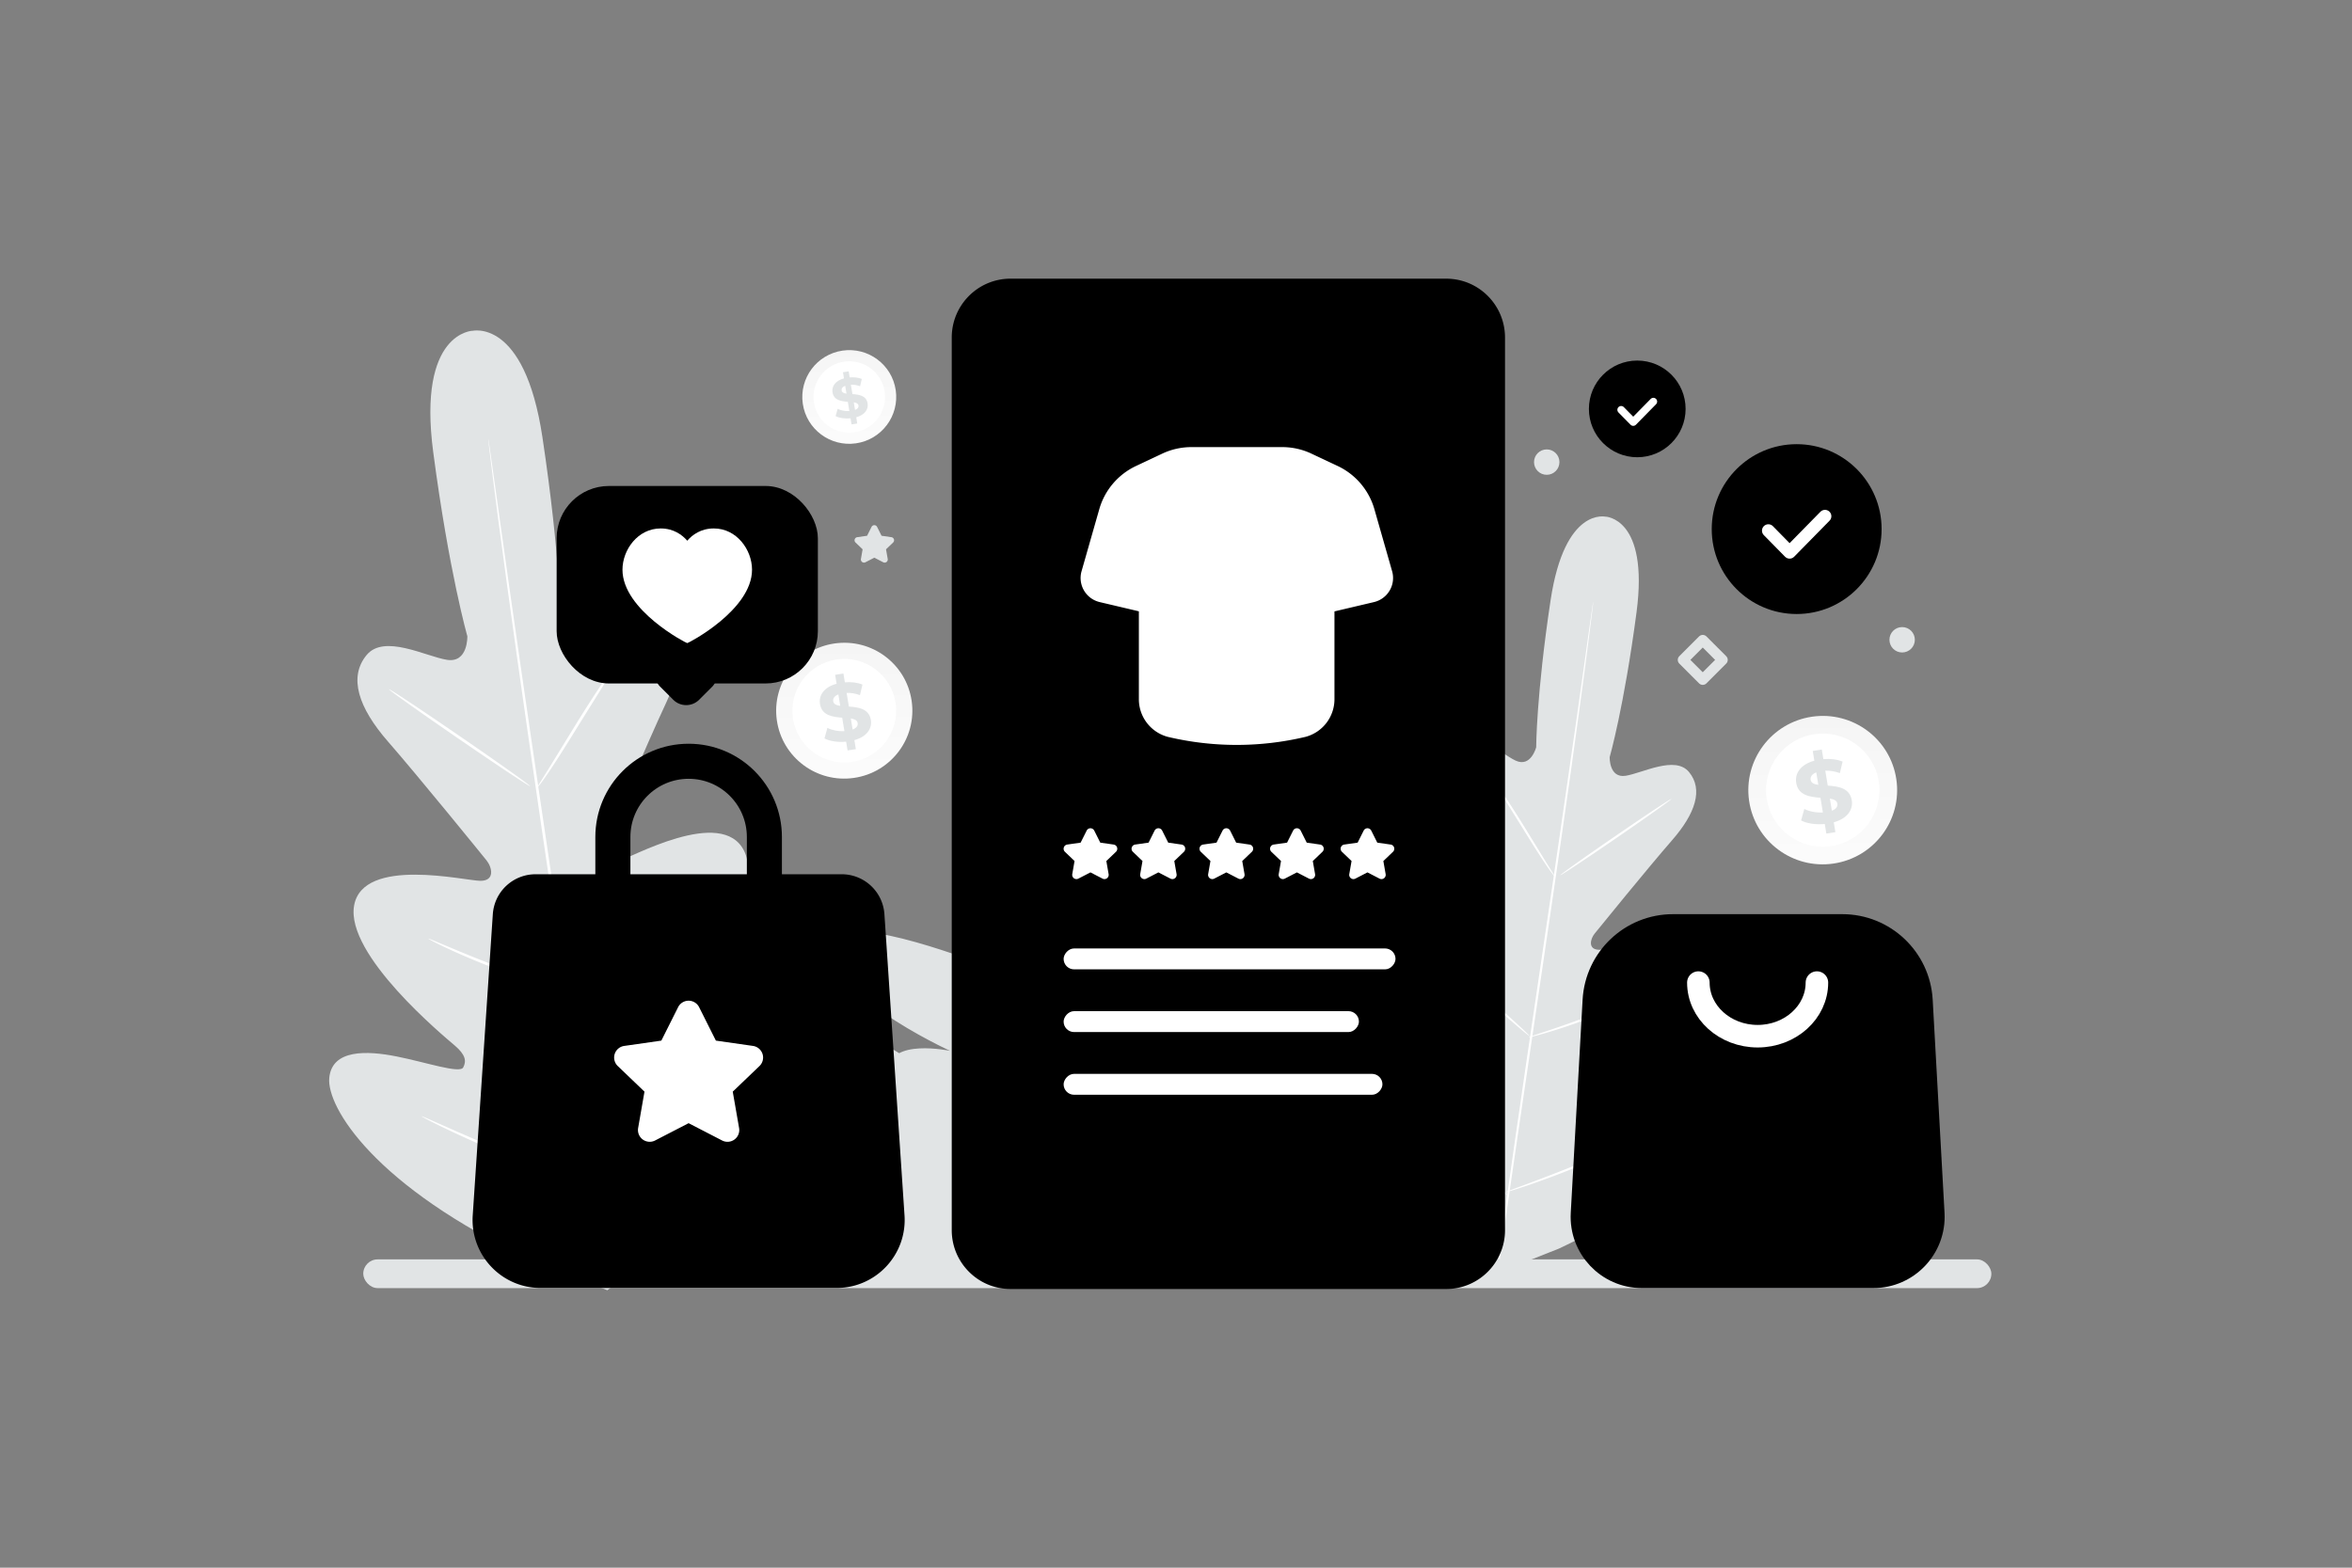 <svg width="900" height="600" viewBox="0 0 900 600" fill="none" xmlns="http://www.w3.org/2000/svg"><rect x="0" y="0" width="900" height="600" fill="#808080" stroke="none"/><path fill="transparent" d="M0 0h900v600H0z"/><rect x="139" y="482" width="623" height="11" rx="5.5" fill="#E1E4E5"/><path d="M418.257 482.381s-55.276-70.822-78.378-81.675c-24.621-11.564-3.274 28.505-3.274 28.505s-52.642-51.611-65.008-38.725c-12.366 12.886.839 24.946.839 24.946s-44.08-8.176-50.511 8.308c-9.876 25.326 62.628 37.92 62.628 37.92s-34.734-7.608-27.784 8.072c10.478 23.64 161.488 12.649 161.488 12.649z" fill="#E1E4E5"/><path d="M505.691 451.236s-18.857-86.259-38.793-98.281c-19.937-12.026-42.501 12.339-42.501 12.339s-31.395-22.28-46.201-17.442c-14.806 4.837-1.677 21.504-1.677 21.504s-50.55-19.933-56.15-10.044c-10.418 18.428 43.223 42.885 43.223 42.885s-23.572-5.01-23.398 7.528c.26 18.91 54.217 17.033 54.217 17.033s-20.775 2.557-14.604 13.834c11.072 20.24 125.884 10.644 125.884 10.644zM180.542 126.667s20.095-5.393 27.023 40.677c6.928 46.069 6.977 71.304 6.977 71.304s2.545 10.017 10.015 6.51c7.471-3.508 20.33-16.209 29.049-10.246 9.04 6.188 8.604 18.432 1.237 34.187-7.367 15.755-22.236 50.836-23.571 54.024-1.315 3.113-1.043 8.455 4.428 6.876 5.472-1.579 40.57-21.543 49.039-4.329 8.488 17.219-19.253 57.725-22.196 62.205-2.944 4.48-2.694 6.911-.765 8.91 1.928 1.999 13.1-5.825 23.308-11.103 10.209-5.278 22.983-9.588 27.043.755 4.06 10.344-4.976 44.663-55.14 88.557l-24.575 18.817-28.904-11.451c-60.357-28.273-78.554-58.751-77.514-69.811 1.041-11.06 14.502-10.458 25.781-8.217 11.279 2.241 24.179 6.659 25.478 4.202 1.299-2.456.88-4.852-3.192-8.347-4.072-3.495-41.943-34.718-38.559-53.624 3.378-18.887 42.633-9.431 48.327-9.448 5.689.002 4.457-5.196 2.338-7.827-2.166-2.684-26.189-32.279-37.623-45.38-11.44-13.081-15.248-24.739-8.276-33.188 6.713-8.158 22.602.507 30.747 1.808 8.146 1.301 7.813-9.045 7.813-9.045s-6.961-24.263-13.056-70.449c-6.095-46.187 15.215-46.467 15.215-46.467" fill="#E1E4E5"/><path d="M232.927 487.338c-4.597-33.906-11.353-80.691-19.008-132.344-7.642-51.629-14.506-98.383-19.311-132.264-2.382-16.905-4.301-30.601-5.638-40.115-.663-4.705-1.183-8.37-1.544-10.911-.177-1.209-.325-2.151-.422-2.837-.111-.631-.181-.97-.181-.97s.014.324.078.982c.078.682.184 1.632.318 2.85.319 2.549.778 6.218 1.356 10.94 1.182 9.493 2.993 23.22 5.304 40.166 4.597 33.906 11.358 80.672 18.995 132.32 7.636 51.648 14.519 98.407 19.305 132.283" fill="#fff"/><path d="M236.327 253.42c-.07-.039-.554.573-1.428 1.741-.869 1.149-2.066 2.852-3.515 4.968-2.902 4.251-6.762 10.208-10.897 16.893-4.025 6.574-7.683 12.525-10.497 17.12-1.264 2.025-2.325 3.744-3.208 5.17-.767 1.217-1.154 1.915-1.085 1.954.07.038.573-.568 1.442-1.718.85-1.154 2.048-2.856 3.483-4.996 2.869-4.28 6.646-10.299 10.757-16.971l10.613-17.029c1.264-2.025 2.344-3.739 3.227-5.165.772-1.236 1.159-1.933 1.108-1.967zm-33.491 47.46c.163-.237-11.78-8.746-26.689-18.971-14.905-10.244-27.137-18.35-27.3-18.113-.164.237 11.785 8.727 26.689 18.971 14.923 10.249 27.136 18.35 27.3 18.113zm15.309 78.786c.02-.075-.745-.36-2.117-.848-1.601-.529-3.571-1.177-5.886-1.958-4.967-1.651-11.837-3.973-19.314-6.797-7.481-2.806-14.17-5.58-19.013-7.619-2.251-.944-4.157-1.755-5.724-2.415-1.351-.563-2.121-.829-2.155-.778-.039.07.678.462 1.976 1.15 1.303.67 3.211 1.622 5.6 2.723 4.756 2.216 11.433 5.107 18.934 7.918 7.495 2.83 14.419 5.026 19.468 6.519 2.527.737 4.583 1.288 5.99 1.645 1.425.362 2.221.535 2.241.46zm39.73-36.273c-.046-.052-.645.388-1.715 1.243a307.68 307.68 0 0 0-4.395 3.691 1040.356 1040.356 0 0 0-14.258 12.466c-5.523 4.911-10.495 9.409-14.061 12.7a204.277 204.277 0 0 0-4.183 3.948c-.973.941-1.485 1.505-1.439 1.557.046.053.645-.388 1.716-1.243 1.051-.86 2.551-2.121 4.394-3.691 3.691-3.157 8.736-7.555 14.258-12.466 5.523-4.911 10.495-9.408 14.042-12.705a199.407 199.407 0 0 0 4.183-3.947c.992-.936 1.523-1.495 1.458-1.553zm22.35 67.831c-.046-.052-.82.522-2.177 1.621-1.494 1.242-3.398 2.815-5.651 4.716a1659.9 1659.9 0 0 0-18.389 15.847c-7.141 6.24-13.574 11.928-18.192 16.08a2078.05 2078.05 0 0 0-5.439 4.973c-1.259 1.185-1.947 1.882-1.901 1.935.046.052.821-.522 2.177-1.621 1.495-1.242 3.399-2.815 5.651-4.716a1649.582 1649.582 0 0 0 18.39-15.847c7.141-6.24 13.573-11.928 18.191-16.08 2.174-1.982 4.005-3.655 5.44-4.973 1.278-1.18 1.946-1.882 1.9-1.935zm-50.805 43.742c.02-.075-.936-.471-2.661-1.134-1.932-.717-4.408-1.641-7.38-2.738-6.227-2.33-14.838-5.559-24.226-9.396-9.394-3.82-17.824-7.501-23.908-10.213a1072.248 1072.248 0 0 1-7.198-3.191c-1.706-.737-2.662-1.133-2.7-1.064-.039.07.868.574 2.52 1.437 1.651.863 4.072 2.073 7.075 3.498a443.047 443.047 0 0 0 23.809 10.507 447.564 447.564 0 0 0 24.382 9.117c3.159 1.067 5.722 1.894 7.502 2.431 1.76.532 2.751.797 2.785.746z" fill="#fff"/><path d="M614.6 197.798s-15.824-4.247-21.279 32.03c-5.455 36.276-5.494 56.146-5.494 56.146s-2.003 7.888-7.886 5.126c-5.882-2.762-16.008-12.763-22.874-8.068-7.118 4.873-6.774 14.514-.973 26.92 5.8 12.406 17.508 40.029 18.56 42.54 1.035 2.451.821 6.657-3.487 5.414-4.308-1.243-31.946-16.963-38.614-3.409-6.684 13.559 15.16 45.454 17.478 48.982 2.318 3.528 2.121 5.442.602 7.016-1.518 1.574-10.315-4.587-18.354-8.743-8.038-4.156-18.097-7.549-21.294.595-3.197 8.144 3.918 35.168 43.419 69.731l19.351 14.817 22.76-9.017c47.526-22.262 61.855-46.261 61.035-54.97-.819-8.709-11.418-8.235-20.3-6.471-8.881 1.765-19.039 5.244-20.062 3.31-1.023-1.935-.692-3.822 2.514-6.574 3.206-2.752 33.026-27.337 30.362-42.224-2.66-14.872-33.57-7.426-38.054-7.439-4.479.001-3.51-4.092-1.841-6.164 1.706-2.113 20.622-25.417 29.626-35.733 9.007-10.301 12.006-19.48 6.516-26.133-5.286-6.424-17.797.399-24.211 1.423-6.414 1.025-6.152-7.122-6.152-7.122s5.481-19.105 10.281-55.473c4.799-36.369-11.981-36.589-11.981-36.589" fill="#E1E4E5"/><path d="M573.351 481.798c3.621-26.698 8.94-63.537 14.968-104.21 6.017-40.654 11.423-77.469 15.206-104.148 1.875-13.312 3.387-24.096 4.44-31.587.521-3.705.931-6.591 1.215-8.592.139-.952.256-1.693.332-2.234.088-.497.143-.764.143-.764s-.011.255-.061.774c-.062.536-.145 1.284-.251 2.244-.251 2.007-.612 4.896-1.067 8.614-.932 7.475-2.358 18.284-4.177 31.628-3.62 26.698-8.944 63.522-14.957 104.191-6.013 40.669-11.433 77.488-15.202 104.163" fill="#fff"/><path d="M570.675 297.606c.055-.031.436.451 1.124 1.371.684.905 1.627 2.245 2.768 3.912 2.285 3.347 5.324 8.038 8.58 13.301 3.17 5.177 6.05 9.863 8.266 13.481.995 1.595 1.831 2.949 2.526 4.072.604.958.909 1.507.854 1.538-.055.03-.451-.447-1.135-1.353-.67-.909-1.612-2.249-2.742-3.934-2.26-3.37-5.233-8.11-8.471-13.363l-8.357-13.409c-.995-1.595-1.846-2.944-2.541-4.067-.608-.973-.912-1.523-.872-1.549zm26.371 37.371c-.129-.186 9.276-6.886 21.016-14.938 11.736-8.066 21.367-14.449 21.496-14.262.129.186-9.28 6.871-21.016 14.938-11.75 8.07-21.367 14.449-21.496 14.262zm-12.055 62.038c-.016-.059.587-.284 1.667-.668 1.26-.416 2.812-.927 4.635-1.541 3.91-1.301 9.32-3.129 15.207-5.353 5.892-2.21 11.159-4.394 14.972-5.999 1.773-.743 3.274-1.382 4.507-1.902 1.064-.443 1.67-.653 1.697-.612.03.055-.534.363-1.556.905a113.236 113.236 0 0 1-4.41 2.144 214.157 214.157 0 0 1-14.908 6.235 223.66 223.66 0 0 1-15.33 5.133c-1.99.581-3.609 1.014-4.717 1.295-1.122.285-1.748.422-1.764.363zm-31.285-28.562c.037-.041.508.306 1.351.979.828.677 2.009 1.67 3.46 2.906a810.11 810.11 0 0 1 11.228 9.816 846.409 846.409 0 0 1 11.071 10 155.48 155.48 0 0 1 3.294 3.109c.767.741 1.17 1.185 1.133 1.226-.036.041-.508-.305-1.35-.979-.829-.677-2.01-1.67-3.461-2.906a816.749 816.749 0 0 1-11.227-9.816c-4.349-3.867-8.264-7.408-11.057-10.004a160.599 160.599 0 0 1-3.294-3.109c-.781-.737-1.199-1.177-1.148-1.222zm-17.599 53.412c.037-.042.647.41 1.715 1.275 1.177.979 2.676 2.217 4.449 3.714 3.735 3.164 8.858 7.565 14.481 12.478a1444.14 1444.14 0 0 1 14.324 12.662 1649.1 1649.1 0 0 1 4.283 3.916c.992.933 1.533 1.482 1.497 1.524-.036.041-.646-.411-1.714-1.276-1.177-.978-2.677-2.217-4.45-3.714a1302.546 1302.546 0 0 1-14.48-12.478 1457.38 1457.38 0 0 1-14.325-12.662c-1.711-1.56-3.153-2.878-4.283-3.916-1.006-.929-1.533-1.482-1.497-1.523zm40.006 34.443c-.016-.059.737-.371 2.095-.893 1.521-.565 3.471-1.293 5.811-2.156 4.904-1.835 11.684-4.377 19.077-7.399a620.685 620.685 0 0 0 18.825-8.042 860.774 860.774 0 0 0 5.668-2.512c1.343-.581 2.096-.893 2.126-.838.031.055-.683.451-1.984 1.131-1.301.68-3.207 1.632-5.572 2.755a349.078 349.078 0 0 1-18.747 8.273 352.371 352.371 0 0 1-19.199 7.179c-2.488.84-4.506 1.492-5.907 1.914-1.386.419-2.167.628-2.193.588z" fill="#fff"/><path d="M561.063 107.995a21.747 21.747 0 0 0-1.422-.457c-.16-.046-.316-.094-.475-.135-.169-.043-.338-.084-.507-.125a35.864 35.864 0 0 0-.518-.121c-.164-.036-.328-.067-.494-.099a23.737 23.737 0 0 0-1.034-.173 24.024 24.024 0 0 0-1.751-.178c-.123-.007-.246-.019-.368-.024-.36-.017-.721-.027-1.085-.027H386.67a22.202 22.202 0 0 0-4.53.458c-9.515 1.948-16.839 9.925-17.837 19.774a22.805 22.805 0 0 0-.115 2.305v341.61c0 9.755 6.181 18.059 14.833 21.198.039.014.077.026.116.038.429.152.865.292 1.304.417.159.046.316.094.477.135.169.043.338.084.506.125a15.98 15.98 0 0 0 1.013.219c.186.036.371.07.557.099l.475.075c.2.028.402.052.607.077.147.016.294.033.444.048.231.021.465.038.699.053.123.007.246.019.369.024.359.017.721.026 1.085.026h166.741a22.7 22.7 0 0 0 2.299-.115c10.581-1.077 18.995-9.511 20.07-20.119.077-.758.116-1.527.116-2.305V129.193c-.005-9.755-6.186-18.059-14.836-21.198z" fill="#000"/><path fill-rule="evenodd" clip-rule="evenodd" d="M412.652 336.27a1.62 1.62 0 0 1-2.346-1.72l.874-5.011-3.681-3.527a1.621 1.621 0 0 1 .894-2.778l5.11-.731 2.307-4.602a1.62 1.62 0 0 1 2.905 0l2.307 4.602 5.11.731a1.62 1.62 0 0 1 .894 2.778l-3.681 3.527.874 5.012a1.62 1.62 0 0 1-2.346 1.72l-4.611-2.383-4.61 2.382zm26 0a1.62 1.62 0 0 1-2.346-1.72l.874-5.011-3.681-3.527a1.621 1.621 0 0 1 .894-2.778l5.11-.731 2.307-4.602a1.62 1.62 0 0 1 2.905 0l2.307 4.602 5.11.731a1.62 1.62 0 0 1 .894 2.778l-3.681 3.527.874 5.012a1.62 1.62 0 0 1-2.346 1.72l-4.611-2.383-4.61 2.382zm26 0a1.62 1.62 0 0 1-2.346-1.72l.874-5.011-3.681-3.527a1.621 1.621 0 0 1 .894-2.778l5.11-.731 2.307-4.602a1.62 1.62 0 0 1 2.905 0l2.307 4.602 5.11.731a1.62 1.62 0 0 1 .894 2.778l-3.681 3.527.874 5.012a1.62 1.62 0 0 1-2.346 1.72l-4.611-2.383-4.61 2.382zm27 0a1.62 1.62 0 0 1-2.346-1.72l.874-5.011-3.681-3.527a1.621 1.621 0 0 1 .894-2.778l5.11-.731 2.307-4.602a1.62 1.62 0 0 1 2.905 0l2.307 4.602 5.11.731a1.62 1.62 0 0 1 .894 2.778l-3.681 3.527.874 5.012a1.62 1.62 0 0 1-2.346 1.72l-4.611-2.383-4.61 2.382zm27 0a1.62 1.62 0 0 1-2.346-1.72l.874-5.011-3.681-3.527a1.621 1.621 0 0 1 .894-2.778l5.11-.731 2.307-4.602a1.62 1.62 0 0 1 2.905 0l2.307 4.602 5.11.731a1.62 1.62 0 0 1 .894 2.778l-3.681 3.527.874 5.012a1.62 1.62 0 0 1-2.346 1.72l-4.611-2.383-4.61 2.382z" fill="#fff"/><circle r="4.861" transform="matrix(1 0 0 -1 727.861 244.861)" fill="#E1E4E5"/><circle r="4.861" transform="matrix(1 0 0 -1 150.861 345.906)" fill="#E1E4E5"/><circle r="4.861" transform="matrix(1 0 0 -1 591.861 176.861)" fill="#E1E4E5"/><path clip-rule="evenodd" d="M651.561 260.122 644 252.561l7.561-7.561 7.561 7.561-7.561 7.561z" stroke="#E1E4E5" stroke-width="4" stroke-linecap="round" stroke-linejoin="round"/><path fill-rule="evenodd" clip-rule="evenodd" d="M322.089 341.313H204.916a9.657 9.657 0 0 0-9.642 9.014l-7.691 115.299c-.744 11.149 8.106 20.608 19.284 20.608h113.271c11.178 0 20.028-9.459 19.284-20.608l-7.691-115.299a9.657 9.657 0 0 0-9.642-9.014z" fill="#000" stroke="#000" stroke-width="13.417" stroke-linecap="round" stroke-linejoin="round"/><path fill-rule="evenodd" clip-rule="evenodd" d="M250.699 436.486a4.501 4.501 0 0 1-6.513-4.775l2.427-13.907-10.218-9.79a4.5 4.5 0 0 1 2.481-7.711l14.187-2.028 6.405-12.774a4.5 4.5 0 0 1 8.064 0l6.405 12.774 14.187 2.028a4.5 4.5 0 0 1 2.481 7.711l-10.218 9.79 2.427 13.91a4.498 4.498 0 0 1-6.513 4.775l-12.801-6.613-12.801 6.61z" fill="#fff"/><path d="M292.494 358.989v-38.645 0c0-16.009-12.975-28.985-28.984-28.985h-.01c-16.009 0-28.984 12.976-28.984 28.985v38.645" stroke="#000" stroke-width="13.417" stroke-linecap="round" stroke-linejoin="round"/><path fill-rule="evenodd" clip-rule="evenodd" d="M331.165 215.193a1.194 1.194 0 0 1-1.728-1.267l.644-3.69-2.711-2.598a1.196 1.196 0 0 1 .658-2.047l3.764-.538 1.699-3.389a1.194 1.194 0 0 1 2.14 0l1.699 3.389 3.764.538a1.196 1.196 0 0 1 .658 2.047l-2.711 2.598.644 3.691a1.192 1.192 0 0 1-1.728 1.267l-3.396-1.755-3.396 1.754zm272.487 14.077a1.62 1.62 0 0 1-2.346-1.72l.874-5.011-3.681-3.527a1.621 1.621 0 0 1 .894-2.778l5.11-.731 2.307-4.602a1.62 1.62 0 0 1 2.905 0l2.307 4.602 5.11.731a1.62 1.62 0 0 1 .894 2.778l-3.681 3.527.874 5.012a1.62 1.62 0 0 1-2.346 1.72l-4.611-2.383-4.61 2.382z" fill="#E1E4E5"/><path fill-rule="evenodd" clip-rule="evenodd" d="M506.756 219.724v47.759a11.038 11.038 0 0 1-8.126 10.769 110.375 110.375 0 0 1-50.833 0 11.038 11.038 0 0 1-8.126-10.769v-47.759" fill="#fff"/><path d="M506.756 219.724v47.759a11.038 11.038 0 0 1-8.126 10.769 110.375 110.375 0 0 1-50.833 0 11.038 11.038 0 0 1-8.126-10.769v-47.759" stroke="#fff" stroke-width="7.76" stroke-linecap="round" stroke-linejoin="round"/><path fill-rule="evenodd" clip-rule="evenodd" d="m506.844 230.904 18.03-4.247a5.593 5.593 0 0 0 4.093-6.977l-6.781-23.735a22.365 22.365 0 0 0-11.978-14.089l-10.043-4.727a22.365 22.365 0 0 0-9.523-2.129h-34.724c-3.292 0-6.544.727-9.523 2.129l-10.043 4.727a22.365 22.365 0 0 0-11.978 14.089l-6.781 23.735a5.59 5.59 0 0 0 4.093 6.977l18.03 4.247" fill="#fff"/><path d="m506.844 230.904 18.03-4.247a5.593 5.593 0 0 0 4.093-6.977l-6.781-23.735a22.365 22.365 0 0 0-11.978-14.089l-10.043-4.727a22.365 22.365 0 0 0-9.523-2.129h-34.724c-3.292 0-6.544.727-9.523 2.129l-10.043 4.727a22.365 22.365 0 0 0-11.978 14.089l-6.781 23.735a5.59 5.59 0 0 0 4.093 6.977l18.03 4.247" stroke="#fff" stroke-width="7.76" stroke-linecap="round" stroke-linejoin="round"/><path fill-rule="evenodd" clip-rule="evenodd" d="M716.85 487.857h-88.571c-12.71 0-22.815-10.681-22.106-23.368l4.532-81.604c.871-15.647 13.809-27.885 29.479-27.885h64.768c15.669 0 28.608 12.238 29.479 27.885l4.532 81.596c.701 12.695-9.403 23.376-22.113 23.376z" fill="#000" stroke="#000" stroke-width="10.25" stroke-linecap="round" stroke-linejoin="round"/><path d="M695.248 376.063c0 11.333-10.156 20.522-22.682 20.522-12.527 0-22.683-9.189-22.683-20.522" stroke="#fff" stroke-width="8.625" stroke-linecap="round" stroke-linejoin="round"/><path d="M725.649 298.316c2.251 15.525-8.524 29.935-24.091 32.197-15.557 2.262-29.999-8.492-32.261-24.016-2.251-15.514 8.534-29.934 24.091-32.196 15.568-2.263 30.009 8.491 32.261 24.015z" fill="url(#a)"/><path d="M718.948 299.292c1.715 11.826-6.497 22.815-18.355 24.541-11.858 1.716-22.869-6.475-24.584-18.301-1.716-11.837 6.497-22.826 18.355-24.541 11.858-1.727 22.858 6.465 24.584 18.301z" fill="#fff"/><path d="m701.695 314.721.623 3.768-3.463.541-.602-3.67c-3.463.336-6.915-.195-9.053-1.353l1.225-4.396c1.937.975 4.577 1.494 7.105 1.343l-.925-5.619c-3.986-.314-8.486-.888-9.276-5.694-.59-3.562 1.57-7.037 6.938-8.499l-.613-3.735 3.464-.541.601 3.67c2.628-.206 5.267.076 7.361.953l-1.047 4.406c-1.926-.704-3.82-.996-5.579-.931l.947 5.716c3.986.271 8.407.866 9.187 5.608.568 3.508-1.559 6.95-6.893 8.433zm-5.903-14.333-.79-4.775c-1.771.693-2.328 1.776-2.15 2.891.201 1.169 1.337 1.656 2.94 1.884zm7.284 7.188c-.19-1.18-1.303-1.656-2.874-1.938l.769 4.645c1.67-.639 2.283-1.635 2.105-2.707z" fill="#E1E4E5"/><path d="M342.758 149.349c1.422 9.8-5.38 18.896-15.206 20.324-9.82 1.428-18.936-5.36-20.364-15.16-1.422-9.793 5.387-18.895 15.207-20.323 9.826-1.428 18.942 5.36 20.363 15.159z" fill="url(#b)"/><path d="M338.529 149.965c1.083 7.465-4.101 14.402-11.586 15.491-7.486 1.083-14.436-4.087-15.519-11.552-1.083-7.472 4.101-14.408 11.586-15.491 7.486-1.09 14.429 4.081 15.519 11.552z" fill="#fff"/><path d="m327.638 159.705.393 2.378-2.186.341-.38-2.316c-2.186.212-4.365-.123-5.715-.854l.774-2.775c1.223.615 2.889.943 4.484.847l-.583-3.546c-2.517-.198-5.357-.561-5.856-3.595-.372-2.248.992-4.442 4.38-5.364l-.387-2.358 2.186-.342.38 2.317c1.659-.13 3.325.048 4.647.601l-.661 2.782c-1.216-.445-2.411-.629-3.522-.588l.597 3.608c2.517.171 5.308.547 5.8 3.54.358 2.214-.984 4.387-4.351 5.324zm-3.726-9.048-.499-3.014c-1.118.437-1.469 1.121-1.357 1.825.127.738.844 1.045 1.856 1.189zm4.597 4.537c-.119-.745-.822-1.045-1.813-1.223l.485 2.932c1.054-.403 1.441-1.032 1.328-1.709z" fill="#E1E4E5"/><path d="M348.849 268.256c2.061 14.21-7.801 27.398-22.05 29.469-14.238 2.07-27.456-7.772-29.527-21.981-2.061-14.2 7.811-27.398 22.05-29.469 14.248-2.07 27.467 7.772 29.527 21.981z" fill="url(#c)"/><path d="M342.717 269.149c1.57 10.824-5.947 20.882-16.8 22.462-10.854 1.57-20.932-5.927-22.502-16.75-1.57-10.834 5.947-20.892 16.8-22.463 10.854-1.579 20.922 5.918 22.502 16.751z" fill="#fff"/><path d="m326.926 283.271.57 3.448-3.17.496-.55-3.359c-3.17.307-6.33-.179-8.287-1.239l1.121-4.023c1.774.892 4.19 1.368 6.503 1.229l-.846-5.143c-3.649-.287-7.766-.812-8.49-5.212-.54-3.26 1.437-6.441 6.35-7.778l-.561-3.419 3.17-.495.551 3.359c2.405-.189 4.821.069 6.737.872l-.958 4.033c-1.763-.644-3.496-.912-5.107-.853l.867 5.232c3.649.248 7.695.793 8.409 5.133.52 3.211-1.427 6.362-6.309 7.719zm-5.403-13.119-.723-4.37c-1.621.634-2.131 1.625-1.968 2.646.184 1.07 1.224 1.516 2.691 1.724zm6.666 6.579c-.173-1.08-1.192-1.516-2.629-1.773l.703 4.25c1.529-.584 2.09-1.496 1.926-2.477z" fill="#E1E4E5"/><rect width="122" height="8" rx="4" transform="matrix(-1 0 0 1 528.997 411)" fill="#fff"/><rect width="113" height="8" rx="4" transform="matrix(-1 0 0 1 519.997 387)" fill="#fff"/><rect width="127" height="8" rx="4" transform="matrix(-1 0 0 1 533.997 363)" fill="#fff"/><path fill-rule="evenodd" clip-rule="evenodd" d="M687.5 235c-17.948 0-32.5-14.552-32.5-32.5s14.552-32.5 32.5-32.5 32.5 14.552 32.5 32.5-14.552 32.5-32.5 32.5z" fill="#000"/><path d="m698.335 197.575-13.539 13.788-8.128-8.271" stroke="#fff" stroke-width="4.883" stroke-linecap="round" stroke-linejoin="round"/><path fill-rule="evenodd" clip-rule="evenodd" d="M626.5 175c-10.217 0-18.5-8.283-18.5-18.5s8.283-18.5 18.5-18.5 18.5 8.283 18.5 18.5-8.283 18.5-18.5 18.5z" fill="#000"/><path d="m632.667 153.697-7.706 7.848-4.627-4.708" stroke="#fff" stroke-width="2.892" stroke-linecap="round" stroke-linejoin="round"/><rect x="213" y="186" width="99.96" height="75.579" rx="20" fill="#000"/><rect x="262.573" y="242.888" width="21.13" height="21.13" rx="7" transform="rotate(45 262.573 242.888)" fill="#000"/><path fill-rule="evenodd" clip-rule="evenodd" d="M273.159 202.254c8.744 0 14.607 8.173 14.607 15.784 0 15.451-24.343 28.1-24.786 28.1-.444 0-24.787-12.649-24.787-28.1 0-7.611 5.863-15.784 14.608-15.784 4.998 0 8.281 2.482 10.179 4.693 1.897-2.211 5.18-4.693 10.179-4.693z" fill="#fff"/><defs><linearGradient id="a" x1="698.687" y1="362.666" x2="696.94" y2="212.197" gradientUnits="userSpaceOnUse"><stop stop-color="#fff"/><stop offset="1" stop-color="#EEE"/></linearGradient><linearGradient id="b" x1="325.74" y1="189.969" x2="324.636" y2="94.988" gradientUnits="userSpaceOnUse"><stop stop-color="#fff"/><stop offset="1" stop-color="#EEE"/></linearGradient><linearGradient id="c" x1="324.172" y1="327.154" x2="322.572" y2="189.433" gradientUnits="userSpaceOnUse"><stop stop-color="#fff"/><stop offset="1" stop-color="#EEE"/></linearGradient></defs></svg>